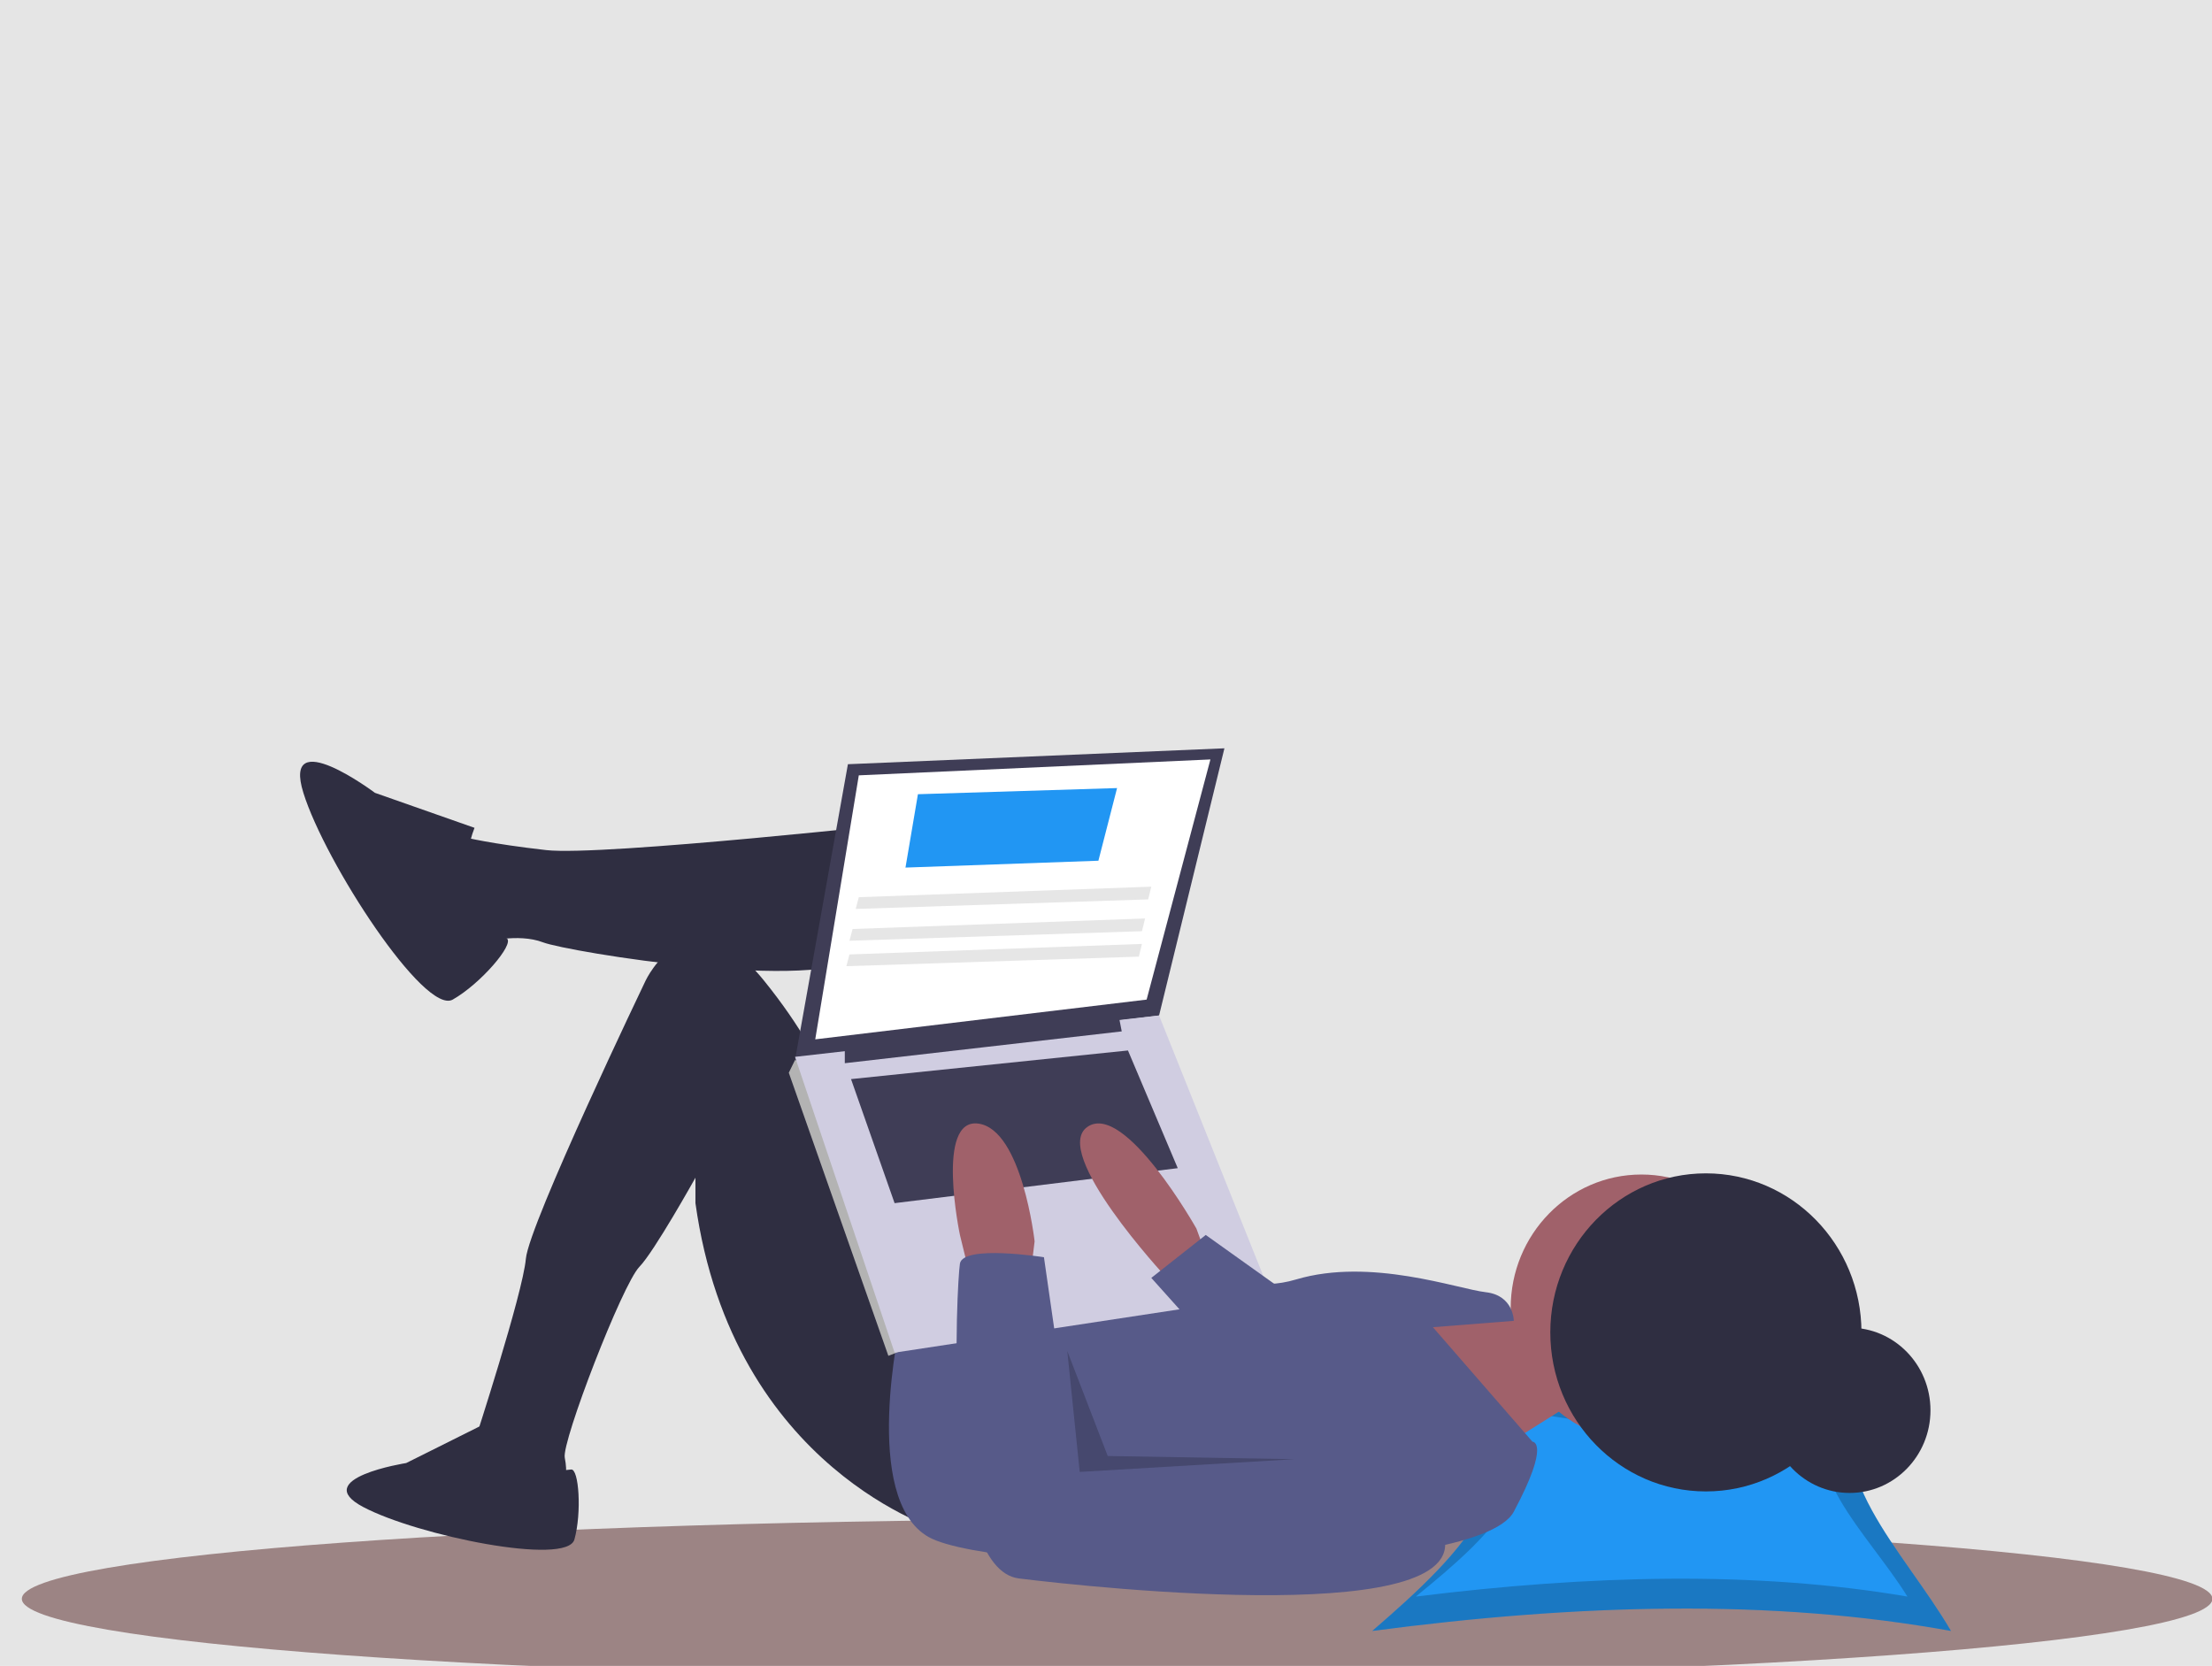 <svg width="709" height="534" viewBox="0 0 709 534" fill="none" xmlns="http://www.w3.org/2000/svg">
<rect width="709" height="534" fill="#E5E5E5"/>
<g id="undraw_researching_22gp 1" clip-path="url(#clip0)">
<g id="Vector" filter="url(#filter0_d)">
<path d="M358.066 533.977C551.955 533.977 709.133 522.565 709.133 508.489C709.133 494.412 551.955 483 358.066 483C164.178 483 7 494.412 7 508.489C7 522.565 164.178 533.977 358.066 533.977Z" fill="#775252" fill-opacity="0.66"/>
</g>
<path id="Vector_2" d="M625.337 522.785C568.093 512.37 505.494 514.101 439.83 522.785C469.759 496.957 495.589 471.128 465.661 445.3C524.04 457.612 532.217 456.366 597.159 445.3C582.096 471.128 610.274 496.957 625.337 522.785Z" fill="#2196F3"/>
<path id="Vector_3" opacity="0.2" d="M625.337 522.785C568.093 512.37 505.494 514.101 439.83 522.785C469.759 496.957 495.589 471.128 465.661 445.3C524.04 457.612 532.217 456.366 597.159 445.3C582.096 471.128 610.274 496.957 625.337 522.785Z" fill="black"/>
<path id="Vector_4" d="M611.374 511.766C562.747 503.452 509.572 504.834 453.793 511.766C479.216 491.149 501.158 470.532 475.735 449.916C525.326 459.743 532.272 458.748 587.438 449.916C574.642 470.532 598.579 491.149 611.374 511.766Z" fill="#2196F3"/>
<path id="Vector_5" d="M592.853 478.547C607.162 478.547 618.762 466.689 618.762 452.061C618.762 437.433 607.162 425.575 592.853 425.575C578.544 425.575 566.943 437.433 566.943 452.061C566.943 466.689 578.544 478.547 592.853 478.547Z" fill="#2F2E41"/>
<path id="Vector_6" d="M475.236 421.34L493.188 424.399L502.165 450.907L476.234 467.22L446.313 421.34H474.239H475.236Z" fill="#A0616A"/>
<path id="Vector_7" d="M526.101 462.122C549.235 462.122 567.99 442.951 567.99 419.302C567.99 395.652 549.235 376.481 526.101 376.481C502.967 376.481 484.212 395.652 484.212 419.302C484.212 442.951 502.967 462.122 526.101 462.122Z" fill="#A0616A"/>
<path id="Vector_8" d="M294.716 263.312C294.716 263.312 192.987 274.527 175.035 272.488C157.082 270.449 149.104 268.41 149.104 268.41C149.104 268.41 137.135 284.722 143.119 291.859C146.471 295.971 150.526 299.426 155.088 302.054C155.088 302.054 166.058 298.996 174.037 302.054C182.016 305.113 262.801 318.367 276.764 306.133C290.727 293.898 294.716 263.312 294.716 263.312Z" fill="#2F2E41"/>
<path id="Vector_9" d="M301.698 490.669C301.698 490.669 234.875 471.298 222.907 385.657V377.5C222.907 377.5 209.686 401.211 204.955 406.048C199.47 411.655 180.021 462.122 181.019 467.22C182.016 472.318 181.019 474.357 181.019 474.357L152.096 471.298V462.122C152.096 462.122 167.554 414.714 168.552 403.499C169.549 392.284 206.95 314.289 206.95 314.289C206.95 314.289 220.913 284.722 244.849 314.289C268.785 343.856 270.78 364.246 270.78 364.246L301.698 425.419L301.698 490.669Z" fill="#2F2E41"/>
<path id="Right_foot" d="M152.096 265.351L120.18 254.136C120.18 254.136 90.26 231.706 97.241 254.136C104.223 276.566 136.138 325.504 145.114 320.406C154.09 315.308 164.885 302.655 162.48 300.825C160.074 298.996 144.117 285.742 152.096 265.351Z" fill="#2F2E41"/>
<path id="Vector_10" d="M155.953 456.103L130.19 468.965C130.19 468.965 99.034 473.865 116.409 483.052C133.785 492.24 181.717 502.039 184.113 493.465C186.51 484.89 185.559 470.659 183.039 471.037C180.518 471.415 163.143 473.253 155.953 456.103Z" fill="#2F2E41"/>
<path id="Vector_11" d="M288.732 423.38C288.732 423.38 275.767 480.474 297.708 492.709C319.65 504.943 473.242 506.982 485.21 484.552C497.178 462.122 491.194 462.122 491.194 462.122L459.279 425.419L485.21 423.38C485.21 423.38 485.21 415.223 476.234 414.204C467.257 413.184 439.332 402.989 415.395 410.126C391.459 417.263 377.496 395.852 377.496 395.852L288.732 423.38Z" fill="#575A89"/>
<path id="Vector_12" d="M271.777 244.96L254.822 339.778L371.512 325.504L392.456 239.862L271.777 244.96Z" fill="#3F3D56"/>
<path id="Vector_13" d="M275.268 248.529L261.305 333.15L367.523 320.407L387.968 243.431L275.268 248.529Z" fill="white"/>
<path id="Vector_14" d="M258.812 340.797L254.822 339.778L252.828 343.855L284.743 434.595L287.744 433.422L288.732 427.458L258.812 340.797Z" fill="#B3B3B3"/>
<path id="Vector_15" d="M254.822 338.758L286.738 433.575L407.416 415.223L371.512 325.504L254.822 338.758Z" fill="#D0CDE1"/>
<path id="Vector_16" d="M270.78 335.7V340.797L359.544 330.602L358.547 325.504L270.78 335.7Z" fill="#3F3D56"/>
<path id="Vector_17" d="M272.775 345.895L286.738 385.657L377.496 374.442L361.539 336.719L272.775 345.895Z" fill="#3F3D56"/>
<path id="right_hand" d="M386.472 401.969L383.48 393.813C383.48 393.813 360.541 353.031 348.573 361.188C336.605 369.344 373.507 409.106 373.507 409.106H385.475L386.472 401.969Z" fill="#A0616A"/>
<path id="left_hand" d="M310.674 408.087L307.682 395.852C307.682 395.852 299.703 358.129 313.666 360.168C327.629 362.207 331.618 397.891 331.618 397.891L330.621 406.048L310.674 408.087Z" fill="#A0616A"/>
<path id="Vector_18" d="M334.61 402.989C334.61 402.989 308.679 398.911 307.682 405.028C306.684 411.145 301.698 502.904 326.631 505.963C351.565 509.021 475.236 522.275 462.271 490.67C449.305 459.064 429.358 463.142 429.358 463.142L344.584 472.318L334.61 402.989Z" fill="#575A89"/>
<path id="Vector_19" d="M412.902 414.714L386.472 395.852L369.019 409.616L390.961 434.085L412.902 414.714Z" fill="#575A89"/>
<path id="Vector_20" opacity="0.2" d="M342.091 433.066L346.079 471.808L414.897 467.73L355.056 466.711L342.091 433.066Z" fill="black"/>
<path id="Vector_21" d="M546.779 478.059C574.32 478.059 596.646 455.236 596.646 427.082C596.646 398.928 574.32 376.105 546.779 376.105C519.238 376.105 496.911 398.928 496.911 427.082C496.911 455.236 519.238 478.059 546.779 478.059Z" fill="#2F2E41"/>
<path id="Vector_22" d="M290.228 278.095L352.064 275.895L358.048 252.607L294.218 254.576L290.228 278.095Z" fill="#2196F3"/>
<path id="Vector_23" d="M274.271 291.35L368.021 288.291L369.019 284.212L275.268 287.587L274.271 291.35Z" fill="#E6E6E6"/>
<path id="Vector_24" d="M272.276 301.545L366.027 298.486L367.024 294.408L273.273 297.782L272.276 301.545Z" fill="#E6E6E6"/>
<path id="Vector_25" d="M271.279 309.701L365.029 306.643L366.027 302.564L272.276 305.938L271.279 309.701Z" fill="#E6E6E6"/>
</g>
<defs>
<filter id="filter0_d" x="3" y="483" width="710.133" height="58.977" filterUnits="userSpaceOnUse" color-interpolation-filters="sRGB">
<feFlood flood-opacity="0" result="BackgroundImageFix"/>
<feColorMatrix in="SourceAlpha" type="matrix" values="0 0 0 0 0 0 0 0 0 0 0 0 0 0 0 0 0 0 127 0"/>
<feOffset dy="4"/>
<feGaussianBlur stdDeviation="2"/>
<feColorMatrix type="matrix" values="0 0 0 0 0 0 0 0 0 0 0 0 0 0 0 0 0 0 0.25 0"/>
<feBlend mode="normal" in2="BackgroundImageFix" result="effect1_dropShadow"/>
<feBlend mode="normal" in="SourceGraphic" in2="effect1_dropShadow" result="shape"/>
</filter>
<clipPath id="clip0">
<rect width="709" height="534" fill="white"/>
</clipPath>
</defs>
</svg>
